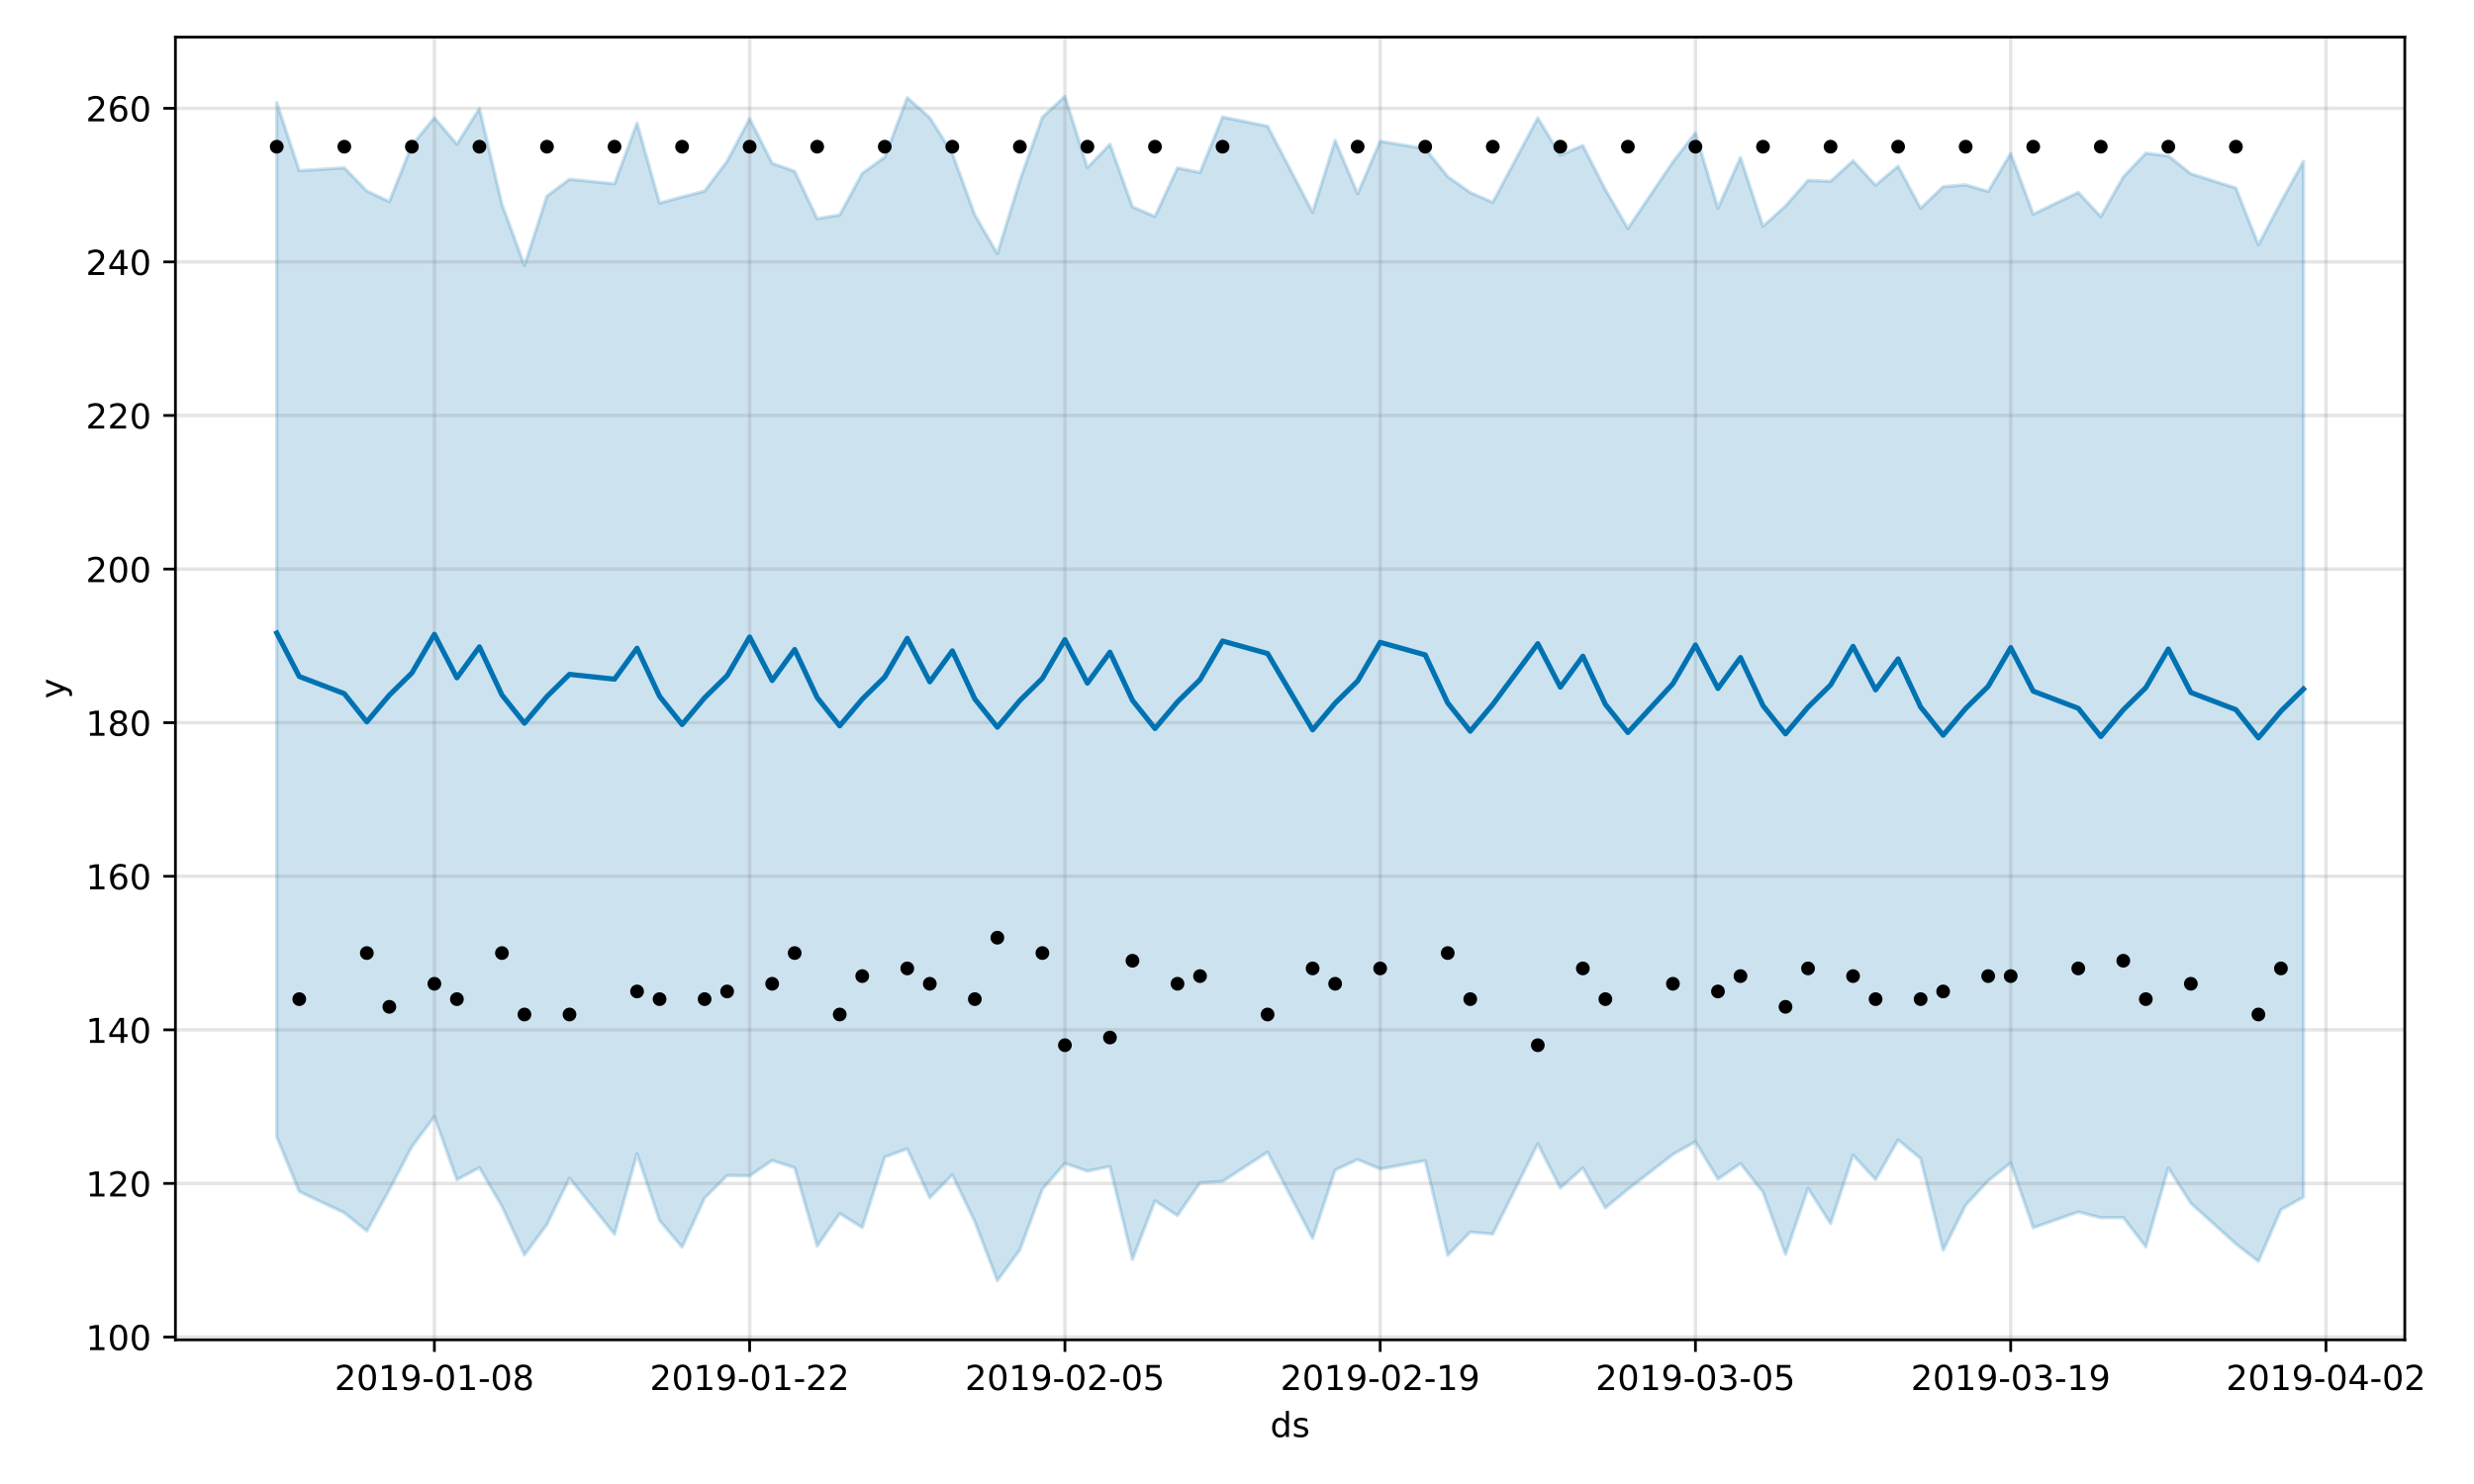 <?xml version="1.0" encoding="utf-8" standalone="no"?>
<!DOCTYPE svg PUBLIC "-//W3C//DTD SVG 1.1//EN"
  "http://www.w3.org/Graphics/SVG/1.1/DTD/svg11.dtd">
<!-- Created with matplotlib (https://matplotlib.org/) -->
<svg height="432pt" version="1.1" viewBox="0 0 720 432" width="720pt" xmlns="http://www.w3.org/2000/svg" xmlns:xlink="http://www.w3.org/1999/xlink">
 <defs>
  <style type="text/css">
*{stroke-linecap:butt;stroke-linejoin:round;}
  </style>
 </defs>
 <g id="figure_1">
  <g id="patch_1">
   <path d="M 0 432 
L 720 432 
L 720 0 
L 0 0 
z
" style="fill:#ffffff;"/>
  </g>
  <g id="axes_1">
   <g id="patch_2">
    <path d="M 51.05 390.04 
L 699.857 390.04 
L 699.857 10.8 
L 51.05 10.8 
z
" style="fill:#ffffff;"/>
   </g>
   <g id="PolyCollection_1">
    <defs>
     <path d="M 80.541 -402.113 
L 80.541 -101.044 
L 87.095 -85.129 
L 100.202 -78.94 
L 106.756 -73.654 
L 113.309 -85.652 
L 119.863 -98.205 
L 126.417 -106.951 
L 132.97 -88.565 
L 139.524 -92.084 
L 146.077 -80.844 
L 152.631 -66.677 
L 159.185 -75.56 
L 165.738 -89.028 
L 178.845 -72.724 
L 185.399 -96.105 
L 191.953 -76.716 
L 198.506 -68.939 
L 205.06 -83.235 
L 211.613 -89.792 
L 218.167 -89.711 
L 224.721 -94.179 
L 231.274 -92.051 
L 237.828 -69.277 
L 244.381 -78.725 
L 250.935 -74.681 
L 257.489 -95.177 
L 264.042 -97.566 
L 270.596 -83.308 
L 277.15 -90.002 
L 283.703 -76.377 
L 290.257 -59.198 
L 296.81 -68.148 
L 303.364 -85.823 
L 309.918 -93.343 
L 316.471 -91.079 
L 323.025 -92.433 
L 329.578 -65.413 
L 336.132 -82.422 
L 342.686 -78.151 
L 349.239 -87.663 
L 355.793 -88.078 
L 368.9 -96.607 
L 382.007 -71.498 
L 388.561 -91.395 
L 395.114 -94.45 
L 401.668 -91.712 
L 414.775 -94.138 
L 421.329 -66.602 
L 427.883 -73.33 
L 434.436 -72.769 
L 447.543 -99.026 
L 454.097 -86.167 
L 460.651 -91.988 
L 467.204 -80.371 
L 473.758 -85.789 
L 486.865 -95.948 
L 493.419 -99.644 
L 499.972 -88.744 
L 506.526 -93.278 
L 513.079 -84.969 
L 519.633 -66.851 
L 526.187 -86.062 
L 532.74 -75.829 
L 539.294 -95.73 
L 545.847 -88.65 
L 552.401 -100.16 
L 558.955 -94.75 
L 565.508 -68.052 
L 572.062 -81.184 
L 578.616 -88.27 
L 585.169 -93.438 
L 591.723 -74.584 
L 604.83 -79.198 
L 611.384 -77.498 
L 617.937 -77.573 
L 624.491 -69.049 
L 631.044 -92.009 
L 637.598 -81.724 
L 650.705 -69.885 
L 657.259 -64.811 
L 663.812 -79.848 
L 670.366 -83.489 
L 670.366 -385.021 
L 670.366 -385.021 
L 663.812 -373.171 
L 657.259 -360.744 
L 650.705 -377.257 
L 637.598 -381.406 
L 631.044 -386.612 
L 624.491 -387.399 
L 617.937 -380.493 
L 611.384 -368.944 
L 604.83 -375.975 
L 591.723 -369.662 
L 585.169 -387.34 
L 578.616 -376.265 
L 572.062 -378.198 
L 565.508 -377.653 
L 558.955 -371.364 
L 552.401 -383.614 
L 545.847 -378.083 
L 539.294 -385.203 
L 532.74 -379.214 
L 526.187 -379.491 
L 519.633 -372.041 
L 513.079 -366.136 
L 506.526 -386.126 
L 499.972 -371.428 
L 493.419 -393.337 
L 486.865 -384.881 
L 473.758 -365.483 
L 467.204 -376.807 
L 460.651 -389.647 
L 454.097 -386.841 
L 447.543 -397.67 
L 434.436 -373.086 
L 427.883 -375.955 
L 421.329 -380.598 
L 414.775 -388.709 
L 401.668 -390.884 
L 395.114 -375.61 
L 388.561 -391.107 
L 382.007 -370.206 
L 368.9 -395.268 
L 355.793 -397.927 
L 349.239 -381.785 
L 342.686 -383.123 
L 336.132 -368.977 
L 329.578 -371.775 
L 323.025 -390.012 
L 316.471 -383.211 
L 309.918 -403.962 
L 303.364 -397.887 
L 296.81 -379.487 
L 290.257 -358.154 
L 283.703 -369.423 
L 277.15 -387.325 
L 270.596 -397.731 
L 264.042 -403.575 
L 257.489 -386.25 
L 250.935 -381.534 
L 244.381 -369.431 
L 237.828 -368.341 
L 231.274 -382.122 
L 224.721 -384.47 
L 218.167 -397.452 
L 211.613 -385.072 
L 205.06 -376.369 
L 198.506 -374.664 
L 191.953 -372.887 
L 185.399 -396.172 
L 178.845 -378.493 
L 165.738 -379.82 
L 159.185 -374.919 
L 152.631 -354.723 
L 146.077 -372.546 
L 139.524 -400.438 
L 132.97 -390.004 
L 126.417 -397.724 
L 119.863 -389.745 
L 113.309 -373.312 
L 106.756 -376.413 
L 100.202 -383.151 
L 87.095 -382.325 
L 80.541 -402.113 
z
" id="me58a5d11f9" style="stroke:#0072b2;stroke-opacity:0.2;"/>
    </defs>
    <g clip-path="url(#p7459c95331)">
     <use style="fill:#0072b2;fill-opacity:0.2;stroke:#0072b2;stroke-opacity:0.2;" x="0" xlink:href="#me58a5d11f9" y="432"/>
    </g>
   </g>
   <g id="matplotlib.axis_1">
    <g id="xtick_1">
     <g id="line2d_1">
      <path clip-path="url(#p7459c95331)" d="M 126.417 390.04 
L 126.417 10.8 
" style="fill:none;stroke:#808080;stroke-linecap:square;stroke-opacity:0.2;"/>
     </g>
     <g id="line2d_2">
      <defs>
       <path d="M 0 0 
L 0 3.5 
" id="m151777e118" style="stroke:#000000;stroke-width:0.8;"/>
      </defs>
      <g>
       <use style="stroke:#000000;stroke-width:0.8;" x="126.417" xlink:href="#m151777e118" y="390.04"/>
      </g>
     </g>
     <g id="text_1">
      <!-- 2019-01-08 -->
      <defs>
       <path d="M 19.188 8.297 
L 53.609 8.297 
L 53.609 0 
L 7.328 0 
L 7.328 8.297 
Q 12.938 14.109 22.625 23.891 
Q 32.328 33.688 34.812 36.531 
Q 39.547 41.844 41.422 45.531 
Q 43.312 49.219 43.312 52.781 
Q 43.312 58.594 39.234 62.25 
Q 35.156 65.922 28.609 65.922 
Q 23.969 65.922 18.812 64.312 
Q 13.672 62.703 7.812 59.422 
L 7.812 69.391 
Q 13.766 71.781 18.938 73 
Q 24.125 74.219 28.422 74.219 
Q 39.75 74.219 46.484 68.547 
Q 53.219 62.891 53.219 53.422 
Q 53.219 48.922 51.531 44.891 
Q 49.859 40.875 45.406 35.406 
Q 44.188 33.984 37.641 27.219 
Q 31.109 20.453 19.188 8.297 
z
" id="DejaVuSans-50"/>
       <path d="M 31.781 66.406 
Q 24.172 66.406 20.328 58.906 
Q 16.5 51.422 16.5 36.375 
Q 16.5 21.391 20.328 13.891 
Q 24.172 6.391 31.781 6.391 
Q 39.453 6.391 43.281 13.891 
Q 47.125 21.391 47.125 36.375 
Q 47.125 51.422 43.281 58.906 
Q 39.453 66.406 31.781 66.406 
z
M 31.781 74.219 
Q 44.047 74.219 50.516 64.516 
Q 56.984 54.828 56.984 36.375 
Q 56.984 17.969 50.516 8.266 
Q 44.047 -1.422 31.781 -1.422 
Q 19.531 -1.422 13.062 8.266 
Q 6.594 17.969 6.594 36.375 
Q 6.594 54.828 13.062 64.516 
Q 19.531 74.219 31.781 74.219 
z
" id="DejaVuSans-48"/>
       <path d="M 12.406 8.297 
L 28.516 8.297 
L 28.516 63.922 
L 10.984 60.406 
L 10.984 69.391 
L 28.422 72.906 
L 38.281 72.906 
L 38.281 8.297 
L 54.391 8.297 
L 54.391 0 
L 12.406 0 
z
" id="DejaVuSans-49"/>
       <path d="M 10.984 1.516 
L 10.984 10.5 
Q 14.703 8.734 18.5 7.812 
Q 22.312 6.891 25.984 6.891 
Q 35.75 6.891 40.891 13.453 
Q 46.047 20.016 46.781 33.406 
Q 43.953 29.203 39.594 26.953 
Q 35.25 24.703 29.984 24.703 
Q 19.047 24.703 12.672 31.312 
Q 6.297 37.938 6.297 49.422 
Q 6.297 60.641 12.938 67.422 
Q 19.578 74.219 30.609 74.219 
Q 43.266 74.219 49.922 64.516 
Q 56.594 54.828 56.594 36.375 
Q 56.594 19.141 48.406 8.859 
Q 40.234 -1.422 26.422 -1.422 
Q 22.703 -1.422 18.891 -0.688 
Q 15.094 0.047 10.984 1.516 
z
M 30.609 32.422 
Q 37.25 32.422 41.125 36.953 
Q 45.016 41.5 45.016 49.422 
Q 45.016 57.281 41.125 61.844 
Q 37.25 66.406 30.609 66.406 
Q 23.969 66.406 20.094 61.844 
Q 16.219 57.281 16.219 49.422 
Q 16.219 41.5 20.094 36.953 
Q 23.969 32.422 30.609 32.422 
z
" id="DejaVuSans-57"/>
       <path d="M 4.891 31.391 
L 31.203 31.391 
L 31.203 23.391 
L 4.891 23.391 
z
" id="DejaVuSans-45"/>
       <path d="M 31.781 34.625 
Q 24.75 34.625 20.719 30.859 
Q 16.703 27.094 16.703 20.516 
Q 16.703 13.922 20.719 10.156 
Q 24.75 6.391 31.781 6.391 
Q 38.812 6.391 42.859 10.172 
Q 46.922 13.969 46.922 20.516 
Q 46.922 27.094 42.891 30.859 
Q 38.875 34.625 31.781 34.625 
z
M 21.922 38.812 
Q 15.578 40.375 12.031 44.719 
Q 8.5 49.078 8.5 55.328 
Q 8.5 64.062 14.719 69.141 
Q 20.953 74.219 31.781 74.219 
Q 42.672 74.219 48.875 69.141 
Q 55.078 64.062 55.078 55.328 
Q 55.078 49.078 51.531 44.719 
Q 48 40.375 41.703 38.812 
Q 48.828 37.156 52.797 32.312 
Q 56.781 27.484 56.781 20.516 
Q 56.781 9.906 50.312 4.234 
Q 43.844 -1.422 31.781 -1.422 
Q 19.734 -1.422 13.25 4.234 
Q 6.781 9.906 6.781 20.516 
Q 6.781 27.484 10.781 32.312 
Q 14.797 37.156 21.922 38.812 
z
M 18.312 54.391 
Q 18.312 48.734 21.844 45.562 
Q 25.391 42.391 31.781 42.391 
Q 38.141 42.391 41.719 45.562 
Q 45.312 48.734 45.312 54.391 
Q 45.312 60.062 41.719 63.234 
Q 38.141 66.406 31.781 66.406 
Q 25.391 66.406 21.844 63.234 
Q 18.312 60.062 18.312 54.391 
z
" id="DejaVuSans-56"/>
      </defs>
      <g transform="translate(97.359 404.638)scale(0.1 -0.1)">
       <use xlink:href="#DejaVuSans-50"/>
       <use x="63.623" xlink:href="#DejaVuSans-48"/>
       <use x="127.246" xlink:href="#DejaVuSans-49"/>
       <use x="190.869" xlink:href="#DejaVuSans-57"/>
       <use x="254.492" xlink:href="#DejaVuSans-45"/>
       <use x="290.576" xlink:href="#DejaVuSans-48"/>
       <use x="354.199" xlink:href="#DejaVuSans-49"/>
       <use x="417.822" xlink:href="#DejaVuSans-45"/>
       <use x="453.906" xlink:href="#DejaVuSans-48"/>
       <use x="517.529" xlink:href="#DejaVuSans-56"/>
      </g>
     </g>
    </g>
    <g id="xtick_2">
     <g id="line2d_3">
      <path clip-path="url(#p7459c95331)" d="M 218.167 390.04 
L 218.167 10.8 
" style="fill:none;stroke:#808080;stroke-linecap:square;stroke-opacity:0.2;"/>
     </g>
     <g id="line2d_4">
      <g>
       <use style="stroke:#000000;stroke-width:0.8;" x="218.167" xlink:href="#m151777e118" y="390.04"/>
      </g>
     </g>
     <g id="text_2">
      <!-- 2019-01-22 -->
      <g transform="translate(189.109 404.638)scale(0.1 -0.1)">
       <use xlink:href="#DejaVuSans-50"/>
       <use x="63.623" xlink:href="#DejaVuSans-48"/>
       <use x="127.246" xlink:href="#DejaVuSans-49"/>
       <use x="190.869" xlink:href="#DejaVuSans-57"/>
       <use x="254.492" xlink:href="#DejaVuSans-45"/>
       <use x="290.576" xlink:href="#DejaVuSans-48"/>
       <use x="354.199" xlink:href="#DejaVuSans-49"/>
       <use x="417.822" xlink:href="#DejaVuSans-45"/>
       <use x="453.906" xlink:href="#DejaVuSans-50"/>
       <use x="517.529" xlink:href="#DejaVuSans-50"/>
      </g>
     </g>
    </g>
    <g id="xtick_3">
     <g id="line2d_5">
      <path clip-path="url(#p7459c95331)" d="M 309.918 390.04 
L 309.918 10.8 
" style="fill:none;stroke:#808080;stroke-linecap:square;stroke-opacity:0.2;"/>
     </g>
     <g id="line2d_6">
      <g>
       <use style="stroke:#000000;stroke-width:0.8;" x="309.918" xlink:href="#m151777e118" y="390.04"/>
      </g>
     </g>
     <g id="text_3">
      <!-- 2019-02-05 -->
      <defs>
       <path d="M 10.797 72.906 
L 49.516 72.906 
L 49.516 64.594 
L 19.828 64.594 
L 19.828 46.734 
Q 21.969 47.469 24.109 47.828 
Q 26.266 48.188 28.422 48.188 
Q 40.625 48.188 47.75 41.5 
Q 54.891 34.812 54.891 23.391 
Q 54.891 11.625 47.562 5.094 
Q 40.234 -1.422 26.906 -1.422 
Q 22.312 -1.422 17.547 -0.641 
Q 12.797 0.141 7.719 1.703 
L 7.719 11.625 
Q 12.109 9.234 16.797 8.062 
Q 21.484 6.891 26.703 6.891 
Q 35.156 6.891 40.078 11.328 
Q 45.016 15.766 45.016 23.391 
Q 45.016 31 40.078 35.438 
Q 35.156 39.891 26.703 39.891 
Q 22.75 39.891 18.812 39.016 
Q 14.891 38.141 10.797 36.281 
z
" id="DejaVuSans-53"/>
      </defs>
      <g transform="translate(280.86 404.638)scale(0.1 -0.1)">
       <use xlink:href="#DejaVuSans-50"/>
       <use x="63.623" xlink:href="#DejaVuSans-48"/>
       <use x="127.246" xlink:href="#DejaVuSans-49"/>
       <use x="190.869" xlink:href="#DejaVuSans-57"/>
       <use x="254.492" xlink:href="#DejaVuSans-45"/>
       <use x="290.576" xlink:href="#DejaVuSans-48"/>
       <use x="354.199" xlink:href="#DejaVuSans-50"/>
       <use x="417.822" xlink:href="#DejaVuSans-45"/>
       <use x="453.906" xlink:href="#DejaVuSans-48"/>
       <use x="517.529" xlink:href="#DejaVuSans-53"/>
      </g>
     </g>
    </g>
    <g id="xtick_4">
     <g id="line2d_7">
      <path clip-path="url(#p7459c95331)" d="M 401.668 390.04 
L 401.668 10.8 
" style="fill:none;stroke:#808080;stroke-linecap:square;stroke-opacity:0.2;"/>
     </g>
     <g id="line2d_8">
      <g>
       <use style="stroke:#000000;stroke-width:0.8;" x="401.668" xlink:href="#m151777e118" y="390.04"/>
      </g>
     </g>
     <g id="text_4">
      <!-- 2019-02-19 -->
      <g transform="translate(372.61 404.638)scale(0.1 -0.1)">
       <use xlink:href="#DejaVuSans-50"/>
       <use x="63.623" xlink:href="#DejaVuSans-48"/>
       <use x="127.246" xlink:href="#DejaVuSans-49"/>
       <use x="190.869" xlink:href="#DejaVuSans-57"/>
       <use x="254.492" xlink:href="#DejaVuSans-45"/>
       <use x="290.576" xlink:href="#DejaVuSans-48"/>
       <use x="354.199" xlink:href="#DejaVuSans-50"/>
       <use x="417.822" xlink:href="#DejaVuSans-45"/>
       <use x="453.906" xlink:href="#DejaVuSans-49"/>
       <use x="517.529" xlink:href="#DejaVuSans-57"/>
      </g>
     </g>
    </g>
    <g id="xtick_5">
     <g id="line2d_9">
      <path clip-path="url(#p7459c95331)" d="M 493.419 390.04 
L 493.419 10.8 
" style="fill:none;stroke:#808080;stroke-linecap:square;stroke-opacity:0.2;"/>
     </g>
     <g id="line2d_10">
      <g>
       <use style="stroke:#000000;stroke-width:0.8;" x="493.419" xlink:href="#m151777e118" y="390.04"/>
      </g>
     </g>
     <g id="text_5">
      <!-- 2019-03-05 -->
      <defs>
       <path d="M 40.578 39.312 
Q 47.656 37.797 51.625 33 
Q 55.609 28.219 55.609 21.188 
Q 55.609 10.406 48.188 4.484 
Q 40.766 -1.422 27.094 -1.422 
Q 22.516 -1.422 17.656 -0.516 
Q 12.797 0.391 7.625 2.203 
L 7.625 11.719 
Q 11.719 9.328 16.594 8.109 
Q 21.484 6.891 26.812 6.891 
Q 36.078 6.891 40.938 10.547 
Q 45.797 14.203 45.797 21.188 
Q 45.797 27.641 41.281 31.266 
Q 36.766 34.906 28.719 34.906 
L 20.219 34.906 
L 20.219 43.016 
L 29.109 43.016 
Q 36.375 43.016 40.234 45.922 
Q 44.094 48.828 44.094 54.297 
Q 44.094 59.906 40.109 62.906 
Q 36.141 65.922 28.719 65.922 
Q 24.656 65.922 20.016 65.031 
Q 15.375 64.156 9.812 62.312 
L 9.812 71.094 
Q 15.438 72.656 20.344 73.438 
Q 25.25 74.219 29.594 74.219 
Q 40.828 74.219 47.359 69.109 
Q 53.906 64.016 53.906 55.328 
Q 53.906 49.266 50.438 45.094 
Q 46.969 40.922 40.578 39.312 
z
" id="DejaVuSans-51"/>
      </defs>
      <g transform="translate(464.361 404.638)scale(0.1 -0.1)">
       <use xlink:href="#DejaVuSans-50"/>
       <use x="63.623" xlink:href="#DejaVuSans-48"/>
       <use x="127.246" xlink:href="#DejaVuSans-49"/>
       <use x="190.869" xlink:href="#DejaVuSans-57"/>
       <use x="254.492" xlink:href="#DejaVuSans-45"/>
       <use x="290.576" xlink:href="#DejaVuSans-48"/>
       <use x="354.199" xlink:href="#DejaVuSans-51"/>
       <use x="417.822" xlink:href="#DejaVuSans-45"/>
       <use x="453.906" xlink:href="#DejaVuSans-48"/>
       <use x="517.529" xlink:href="#DejaVuSans-53"/>
      </g>
     </g>
    </g>
    <g id="xtick_6">
     <g id="line2d_11">
      <path clip-path="url(#p7459c95331)" d="M 585.169 390.04 
L 585.169 10.8 
" style="fill:none;stroke:#808080;stroke-linecap:square;stroke-opacity:0.2;"/>
     </g>
     <g id="line2d_12">
      <g>
       <use style="stroke:#000000;stroke-width:0.8;" x="585.169" xlink:href="#m151777e118" y="390.04"/>
      </g>
     </g>
     <g id="text_6">
      <!-- 2019-03-19 -->
      <g transform="translate(556.111 404.638)scale(0.1 -0.1)">
       <use xlink:href="#DejaVuSans-50"/>
       <use x="63.623" xlink:href="#DejaVuSans-48"/>
       <use x="127.246" xlink:href="#DejaVuSans-49"/>
       <use x="190.869" xlink:href="#DejaVuSans-57"/>
       <use x="254.492" xlink:href="#DejaVuSans-45"/>
       <use x="290.576" xlink:href="#DejaVuSans-48"/>
       <use x="354.199" xlink:href="#DejaVuSans-51"/>
       <use x="417.822" xlink:href="#DejaVuSans-45"/>
       <use x="453.906" xlink:href="#DejaVuSans-49"/>
       <use x="517.529" xlink:href="#DejaVuSans-57"/>
      </g>
     </g>
    </g>
    <g id="xtick_7">
     <g id="line2d_13">
      <path clip-path="url(#p7459c95331)" d="M 676.92 390.04 
L 676.92 10.8 
" style="fill:none;stroke:#808080;stroke-linecap:square;stroke-opacity:0.2;"/>
     </g>
     <g id="line2d_14">
      <g>
       <use style="stroke:#000000;stroke-width:0.8;" x="676.92" xlink:href="#m151777e118" y="390.04"/>
      </g>
     </g>
     <g id="text_7">
      <!-- 2019-04-02 -->
      <defs>
       <path d="M 37.797 64.312 
L 12.891 25.391 
L 37.797 25.391 
z
M 35.203 72.906 
L 47.609 72.906 
L 47.609 25.391 
L 58.016 25.391 
L 58.016 17.188 
L 47.609 17.188 
L 47.609 0 
L 37.797 0 
L 37.797 17.188 
L 4.891 17.188 
L 4.891 26.703 
z
" id="DejaVuSans-52"/>
      </defs>
      <g transform="translate(647.862 404.638)scale(0.1 -0.1)">
       <use xlink:href="#DejaVuSans-50"/>
       <use x="63.623" xlink:href="#DejaVuSans-48"/>
       <use x="127.246" xlink:href="#DejaVuSans-49"/>
       <use x="190.869" xlink:href="#DejaVuSans-57"/>
       <use x="254.492" xlink:href="#DejaVuSans-45"/>
       <use x="290.576" xlink:href="#DejaVuSans-48"/>
       <use x="354.199" xlink:href="#DejaVuSans-52"/>
       <use x="417.822" xlink:href="#DejaVuSans-45"/>
       <use x="453.906" xlink:href="#DejaVuSans-48"/>
       <use x="517.529" xlink:href="#DejaVuSans-50"/>
      </g>
     </g>
    </g>
    <g id="text_8">
     <!-- ds -->
     <defs>
      <path d="M 45.406 46.391 
L 45.406 75.984 
L 54.391 75.984 
L 54.391 0 
L 45.406 0 
L 45.406 8.203 
Q 42.578 3.328 38.25 0.953 
Q 33.938 -1.422 27.875 -1.422 
Q 17.969 -1.422 11.734 6.484 
Q 5.516 14.406 5.516 27.297 
Q 5.516 40.188 11.734 48.094 
Q 17.969 56 27.875 56 
Q 33.938 56 38.25 53.625 
Q 42.578 51.266 45.406 46.391 
z
M 14.797 27.297 
Q 14.797 17.391 18.875 11.75 
Q 22.953 6.109 30.078 6.109 
Q 37.203 6.109 41.297 11.75 
Q 45.406 17.391 45.406 27.297 
Q 45.406 37.203 41.297 42.844 
Q 37.203 48.484 30.078 48.484 
Q 22.953 48.484 18.875 42.844 
Q 14.797 37.203 14.797 27.297 
z
" id="DejaVuSans-100"/>
      <path d="M 44.281 53.078 
L 44.281 44.578 
Q 40.484 46.531 36.375 47.5 
Q 32.281 48.484 27.875 48.484 
Q 21.188 48.484 17.844 46.438 
Q 14.5 44.391 14.5 40.281 
Q 14.5 37.156 16.891 35.375 
Q 19.281 33.594 26.516 31.984 
L 29.594 31.297 
Q 39.156 29.25 43.188 25.516 
Q 47.219 21.781 47.219 15.094 
Q 47.219 7.469 41.188 3.016 
Q 35.156 -1.422 24.609 -1.422 
Q 20.219 -1.422 15.453 -0.562 
Q 10.688 0.297 5.422 2 
L 5.422 11.281 
Q 10.406 8.688 15.234 7.391 
Q 20.062 6.109 24.812 6.109 
Q 31.156 6.109 34.562 8.281 
Q 37.984 10.453 37.984 14.406 
Q 37.984 18.062 35.516 20.016 
Q 33.062 21.969 24.703 23.781 
L 21.578 24.516 
Q 13.234 26.266 9.516 29.906 
Q 5.812 33.547 5.812 39.891 
Q 5.812 47.609 11.281 51.797 
Q 16.75 56 26.812 56 
Q 31.781 56 36.172 55.266 
Q 40.578 54.547 44.281 53.078 
z
" id="DejaVuSans-115"/>
     </defs>
     <g transform="translate(369.675 418.317)scale(0.1 -0.1)">
      <use xlink:href="#DejaVuSans-100"/>
      <use x="63.477" xlink:href="#DejaVuSans-115"/>
     </g>
    </g>
   </g>
   <g id="matplotlib.axis_2">
    <g id="ytick_1">
     <g id="line2d_15">
      <path clip-path="url(#p7459c95331)" d="M 51.05 389.219 
L 699.857 389.219 
" style="fill:none;stroke:#808080;stroke-linecap:square;stroke-opacity:0.2;"/>
     </g>
     <g id="line2d_16">
      <defs>
       <path d="M 0 0 
L -3.5 0 
" id="m915b7af039" style="stroke:#000000;stroke-width:0.8;"/>
      </defs>
      <g>
       <use style="stroke:#000000;stroke-width:0.8;" x="51.05" xlink:href="#m915b7af039" y="389.219"/>
      </g>
     </g>
     <g id="text_9">
      <!-- 100 -->
      <g transform="translate(24.962 393.018)scale(0.1 -0.1)">
       <use xlink:href="#DejaVuSans-49"/>
       <use x="63.623" xlink:href="#DejaVuSans-48"/>
       <use x="127.246" xlink:href="#DejaVuSans-48"/>
      </g>
     </g>
    </g>
    <g id="ytick_2">
     <g id="line2d_17">
      <path clip-path="url(#p7459c95331)" d="M 51.05 344.507 
L 699.857 344.507 
" style="fill:none;stroke:#808080;stroke-linecap:square;stroke-opacity:0.2;"/>
     </g>
     <g id="line2d_18">
      <g>
       <use style="stroke:#000000;stroke-width:0.8;" x="51.05" xlink:href="#m915b7af039" y="344.507"/>
      </g>
     </g>
     <g id="text_10">
      <!-- 120 -->
      <g transform="translate(24.962 348.307)scale(0.1 -0.1)">
       <use xlink:href="#DejaVuSans-49"/>
       <use x="63.623" xlink:href="#DejaVuSans-50"/>
       <use x="127.246" xlink:href="#DejaVuSans-48"/>
      </g>
     </g>
    </g>
    <g id="ytick_3">
     <g id="line2d_19">
      <path clip-path="url(#p7459c95331)" d="M 51.05 299.796 
L 699.857 299.796 
" style="fill:none;stroke:#808080;stroke-linecap:square;stroke-opacity:0.2;"/>
     </g>
     <g id="line2d_20">
      <g>
       <use style="stroke:#000000;stroke-width:0.8;" x="51.05" xlink:href="#m915b7af039" y="299.796"/>
      </g>
     </g>
     <g id="text_11">
      <!-- 140 -->
      <g transform="translate(24.962 303.595)scale(0.1 -0.1)">
       <use xlink:href="#DejaVuSans-49"/>
       <use x="63.623" xlink:href="#DejaVuSans-52"/>
       <use x="127.246" xlink:href="#DejaVuSans-48"/>
      </g>
     </g>
    </g>
    <g id="ytick_4">
     <g id="line2d_21">
      <path clip-path="url(#p7459c95331)" d="M 51.05 255.084 
L 699.857 255.084 
" style="fill:none;stroke:#808080;stroke-linecap:square;stroke-opacity:0.2;"/>
     </g>
     <g id="line2d_22">
      <g>
       <use style="stroke:#000000;stroke-width:0.8;" x="51.05" xlink:href="#m915b7af039" y="255.084"/>
      </g>
     </g>
     <g id="text_12">
      <!-- 160 -->
      <defs>
       <path d="M 33.016 40.375 
Q 26.375 40.375 22.484 35.828 
Q 18.609 31.297 18.609 23.391 
Q 18.609 15.531 22.484 10.953 
Q 26.375 6.391 33.016 6.391 
Q 39.656 6.391 43.531 10.953 
Q 47.406 15.531 47.406 23.391 
Q 47.406 31.297 43.531 35.828 
Q 39.656 40.375 33.016 40.375 
z
M 52.594 71.297 
L 52.594 62.312 
Q 48.875 64.062 45.094 64.984 
Q 41.312 65.922 37.594 65.922 
Q 27.828 65.922 22.672 59.328 
Q 17.531 52.734 16.797 39.406 
Q 19.672 43.656 24.016 45.922 
Q 28.375 48.188 33.594 48.188 
Q 44.578 48.188 50.953 41.516 
Q 57.328 34.859 57.328 23.391 
Q 57.328 12.156 50.688 5.359 
Q 44.047 -1.422 33.016 -1.422 
Q 20.359 -1.422 13.672 8.266 
Q 6.984 17.969 6.984 36.375 
Q 6.984 53.656 15.188 63.938 
Q 23.391 74.219 37.203 74.219 
Q 40.922 74.219 44.703 73.484 
Q 48.484 72.75 52.594 71.297 
z
" id="DejaVuSans-54"/>
      </defs>
      <g transform="translate(24.962 258.883)scale(0.1 -0.1)">
       <use xlink:href="#DejaVuSans-49"/>
       <use x="63.623" xlink:href="#DejaVuSans-54"/>
       <use x="127.246" xlink:href="#DejaVuSans-48"/>
      </g>
     </g>
    </g>
    <g id="ytick_5">
     <g id="line2d_23">
      <path clip-path="url(#p7459c95331)" d="M 51.05 210.372 
L 699.857 210.372 
" style="fill:none;stroke:#808080;stroke-linecap:square;stroke-opacity:0.2;"/>
     </g>
     <g id="line2d_24">
      <g>
       <use style="stroke:#000000;stroke-width:0.8;" x="51.05" xlink:href="#m915b7af039" y="210.372"/>
      </g>
     </g>
     <g id="text_13">
      <!-- 180 -->
      <g transform="translate(24.962 214.171)scale(0.1 -0.1)">
       <use xlink:href="#DejaVuSans-49"/>
       <use x="63.623" xlink:href="#DejaVuSans-56"/>
       <use x="127.246" xlink:href="#DejaVuSans-48"/>
      </g>
     </g>
    </g>
    <g id="ytick_6">
     <g id="line2d_25">
      <path clip-path="url(#p7459c95331)" d="M 51.05 165.66 
L 699.857 165.66 
" style="fill:none;stroke:#808080;stroke-linecap:square;stroke-opacity:0.2;"/>
     </g>
     <g id="line2d_26">
      <g>
       <use style="stroke:#000000;stroke-width:0.8;" x="51.05" xlink:href="#m915b7af039" y="165.66"/>
      </g>
     </g>
     <g id="text_14">
      <!-- 200 -->
      <g transform="translate(24.962 169.459)scale(0.1 -0.1)">
       <use xlink:href="#DejaVuSans-50"/>
       <use x="63.623" xlink:href="#DejaVuSans-48"/>
       <use x="127.246" xlink:href="#DejaVuSans-48"/>
      </g>
     </g>
    </g>
    <g id="ytick_7">
     <g id="line2d_27">
      <path clip-path="url(#p7459c95331)" d="M 51.05 120.948 
L 699.857 120.948 
" style="fill:none;stroke:#808080;stroke-linecap:square;stroke-opacity:0.2;"/>
     </g>
     <g id="line2d_28">
      <g>
       <use style="stroke:#000000;stroke-width:0.8;" x="51.05" xlink:href="#m915b7af039" y="120.948"/>
      </g>
     </g>
     <g id="text_15">
      <!-- 220 -->
      <g transform="translate(24.962 124.748)scale(0.1 -0.1)">
       <use xlink:href="#DejaVuSans-50"/>
       <use x="63.623" xlink:href="#DejaVuSans-50"/>
       <use x="127.246" xlink:href="#DejaVuSans-48"/>
      </g>
     </g>
    </g>
    <g id="ytick_8">
     <g id="line2d_29">
      <path clip-path="url(#p7459c95331)" d="M 51.05 76.237 
L 699.857 76.237 
" style="fill:none;stroke:#808080;stroke-linecap:square;stroke-opacity:0.2;"/>
     </g>
     <g id="line2d_30">
      <g>
       <use style="stroke:#000000;stroke-width:0.8;" x="51.05" xlink:href="#m915b7af039" y="76.237"/>
      </g>
     </g>
     <g id="text_16">
      <!-- 240 -->
      <g transform="translate(24.962 80.036)scale(0.1 -0.1)">
       <use xlink:href="#DejaVuSans-50"/>
       <use x="63.623" xlink:href="#DejaVuSans-52"/>
       <use x="127.246" xlink:href="#DejaVuSans-48"/>
      </g>
     </g>
    </g>
    <g id="ytick_9">
     <g id="line2d_31">
      <path clip-path="url(#p7459c95331)" d="M 51.05 31.525 
L 699.857 31.525 
" style="fill:none;stroke:#808080;stroke-linecap:square;stroke-opacity:0.2;"/>
     </g>
     <g id="line2d_32">
      <g>
       <use style="stroke:#000000;stroke-width:0.8;" x="51.05" xlink:href="#m915b7af039" y="31.525"/>
      </g>
     </g>
     <g id="text_17">
      <!-- 260 -->
      <g transform="translate(24.962 35.324)scale(0.1 -0.1)">
       <use xlink:href="#DejaVuSans-50"/>
       <use x="63.623" xlink:href="#DejaVuSans-54"/>
       <use x="127.246" xlink:href="#DejaVuSans-48"/>
      </g>
     </g>
    </g>
    <g id="text_18">
     <!-- y -->
     <defs>
      <path d="M 32.172 -5.078 
Q 28.375 -14.844 24.75 -17.812 
Q 21.141 -20.797 15.094 -20.797 
L 7.906 -20.797 
L 7.906 -13.281 
L 13.188 -13.281 
Q 16.891 -13.281 18.938 -11.516 
Q 21 -9.766 23.484 -3.219 
L 25.094 0.875 
L 2.984 54.688 
L 12.5 54.688 
L 29.594 11.922 
L 46.688 54.688 
L 56.203 54.688 
z
" id="DejaVuSans-121"/>
     </defs>
     <g transform="translate(18.883 203.379)rotate(-90)scale(0.1 -0.1)">
      <use xlink:href="#DejaVuSans-121"/>
     </g>
    </g>
   </g>
   <g id="line2d_33">
    <defs>
     <path d="M 0 1.5 
C 0.398 1.5 0.779 1.342 1.061 1.061 
C 1.342 0.779 1.5 0.398 1.5 0 
C 1.5 -0.398 1.342 -0.779 1.061 -1.061 
C 0.779 -1.342 0.398 -1.5 0 -1.5 
C -0.398 -1.5 -0.779 -1.342 -1.061 -1.061 
C -1.342 -0.779 -1.5 -0.398 -1.5 0 
C -1.5 0.398 -1.342 0.779 -1.061 1.061 
C -0.779 1.342 -0.398 1.5 0 1.5 
z
" id="me78be29343" style="stroke:#000000;"/>
    </defs>
    <g clip-path="url(#p7459c95331)">
     <use style="stroke:#000000;" x="80.541" xlink:href="#me78be29343" y="42.703"/>
     <use style="stroke:#000000;" x="87.095" xlink:href="#me78be29343" y="290.853"/>
     <use style="stroke:#000000;" x="100.202" xlink:href="#me78be29343" y="42.703"/>
     <use style="stroke:#000000;" x="106.756" xlink:href="#me78be29343" y="277.44"/>
     <use style="stroke:#000000;" x="113.309" xlink:href="#me78be29343" y="293.089"/>
     <use style="stroke:#000000;" x="119.863" xlink:href="#me78be29343" y="42.703"/>
     <use style="stroke:#000000;" x="126.417" xlink:href="#me78be29343" y="286.382"/>
     <use style="stroke:#000000;" x="132.97" xlink:href="#me78be29343" y="290.853"/>
     <use style="stroke:#000000;" x="139.524" xlink:href="#me78be29343" y="42.703"/>
     <use style="stroke:#000000;" x="146.077" xlink:href="#me78be29343" y="277.44"/>
     <use style="stroke:#000000;" x="152.631" xlink:href="#me78be29343" y="295.324"/>
     <use style="stroke:#000000;" x="159.185" xlink:href="#me78be29343" y="42.703"/>
     <use style="stroke:#000000;" x="165.738" xlink:href="#me78be29343" y="295.324"/>
     <use style="stroke:#000000;" x="178.845" xlink:href="#me78be29343" y="42.703"/>
     <use style="stroke:#000000;" x="185.399" xlink:href="#me78be29343" y="288.618"/>
     <use style="stroke:#000000;" x="191.953" xlink:href="#me78be29343" y="290.853"/>
     <use style="stroke:#000000;" x="198.506" xlink:href="#me78be29343" y="42.703"/>
     <use style="stroke:#000000;" x="205.06" xlink:href="#me78be29343" y="290.853"/>
     <use style="stroke:#000000;" x="211.613" xlink:href="#me78be29343" y="288.618"/>
     <use style="stroke:#000000;" x="218.167" xlink:href="#me78be29343" y="42.703"/>
     <use style="stroke:#000000;" x="224.721" xlink:href="#me78be29343" y="286.382"/>
     <use style="stroke:#000000;" x="231.274" xlink:href="#me78be29343" y="277.44"/>
     <use style="stroke:#000000;" x="237.828" xlink:href="#me78be29343" y="42.703"/>
     <use style="stroke:#000000;" x="244.381" xlink:href="#me78be29343" y="295.324"/>
     <use style="stroke:#000000;" x="250.935" xlink:href="#me78be29343" y="284.146"/>
     <use style="stroke:#000000;" x="257.489" xlink:href="#me78be29343" y="42.703"/>
     <use style="stroke:#000000;" x="264.042" xlink:href="#me78be29343" y="281.911"/>
     <use style="stroke:#000000;" x="270.596" xlink:href="#me78be29343" y="286.382"/>
     <use style="stroke:#000000;" x="277.15" xlink:href="#me78be29343" y="42.703"/>
     <use style="stroke:#000000;" x="283.703" xlink:href="#me78be29343" y="290.853"/>
     <use style="stroke:#000000;" x="290.257" xlink:href="#me78be29343" y="272.969"/>
     <use style="stroke:#000000;" x="296.81" xlink:href="#me78be29343" y="42.703"/>
     <use style="stroke:#000000;" x="303.364" xlink:href="#me78be29343" y="277.44"/>
     <use style="stroke:#000000;" x="309.918" xlink:href="#me78be29343" y="304.267"/>
     <use style="stroke:#000000;" x="316.471" xlink:href="#me78be29343" y="42.703"/>
     <use style="stroke:#000000;" x="323.025" xlink:href="#me78be29343" y="302.031"/>
     <use style="stroke:#000000;" x="329.578" xlink:href="#me78be29343" y="279.675"/>
     <use style="stroke:#000000;" x="336.132" xlink:href="#me78be29343" y="42.703"/>
     <use style="stroke:#000000;" x="342.686" xlink:href="#me78be29343" y="286.382"/>
     <use style="stroke:#000000;" x="349.239" xlink:href="#me78be29343" y="284.146"/>
     <use style="stroke:#000000;" x="355.793" xlink:href="#me78be29343" y="42.703"/>
     <use style="stroke:#000000;" x="368.9" xlink:href="#me78be29343" y="295.324"/>
     <use style="stroke:#000000;" x="382.007" xlink:href="#me78be29343" y="281.911"/>
     <use style="stroke:#000000;" x="388.561" xlink:href="#me78be29343" y="286.382"/>
     <use style="stroke:#000000;" x="395.114" xlink:href="#me78be29343" y="42.703"/>
     <use style="stroke:#000000;" x="401.668" xlink:href="#me78be29343" y="281.911"/>
     <use style="stroke:#000000;" x="414.775" xlink:href="#me78be29343" y="42.703"/>
     <use style="stroke:#000000;" x="421.329" xlink:href="#me78be29343" y="277.44"/>
     <use style="stroke:#000000;" x="427.883" xlink:href="#me78be29343" y="290.853"/>
     <use style="stroke:#000000;" x="434.436" xlink:href="#me78be29343" y="42.703"/>
     <use style="stroke:#000000;" x="447.543" xlink:href="#me78be29343" y="304.267"/>
     <use style="stroke:#000000;" x="454.097" xlink:href="#me78be29343" y="42.703"/>
     <use style="stroke:#000000;" x="460.651" xlink:href="#me78be29343" y="281.911"/>
     <use style="stroke:#000000;" x="467.204" xlink:href="#me78be29343" y="290.853"/>
     <use style="stroke:#000000;" x="473.758" xlink:href="#me78be29343" y="42.703"/>
     <use style="stroke:#000000;" x="486.865" xlink:href="#me78be29343" y="286.382"/>
     <use style="stroke:#000000;" x="493.419" xlink:href="#me78be29343" y="42.703"/>
     <use style="stroke:#000000;" x="499.972" xlink:href="#me78be29343" y="288.618"/>
     <use style="stroke:#000000;" x="506.526" xlink:href="#me78be29343" y="284.146"/>
     <use style="stroke:#000000;" x="513.079" xlink:href="#me78be29343" y="42.703"/>
     <use style="stroke:#000000;" x="519.633" xlink:href="#me78be29343" y="293.089"/>
     <use style="stroke:#000000;" x="526.187" xlink:href="#me78be29343" y="281.911"/>
     <use style="stroke:#000000;" x="532.74" xlink:href="#me78be29343" y="42.703"/>
     <use style="stroke:#000000;" x="539.294" xlink:href="#me78be29343" y="284.146"/>
     <use style="stroke:#000000;" x="545.847" xlink:href="#me78be29343" y="290.853"/>
     <use style="stroke:#000000;" x="552.401" xlink:href="#me78be29343" y="42.703"/>
     <use style="stroke:#000000;" x="558.955" xlink:href="#me78be29343" y="290.853"/>
     <use style="stroke:#000000;" x="565.508" xlink:href="#me78be29343" y="288.618"/>
     <use style="stroke:#000000;" x="572.062" xlink:href="#me78be29343" y="42.703"/>
     <use style="stroke:#000000;" x="578.616" xlink:href="#me78be29343" y="284.146"/>
     <use style="stroke:#000000;" x="585.169" xlink:href="#me78be29343" y="284.146"/>
     <use style="stroke:#000000;" x="591.723" xlink:href="#me78be29343" y="42.703"/>
     <use style="stroke:#000000;" x="604.83" xlink:href="#me78be29343" y="281.911"/>
     <use style="stroke:#000000;" x="611.384" xlink:href="#me78be29343" y="42.703"/>
     <use style="stroke:#000000;" x="617.937" xlink:href="#me78be29343" y="279.675"/>
     <use style="stroke:#000000;" x="624.491" xlink:href="#me78be29343" y="290.853"/>
     <use style="stroke:#000000;" x="631.044" xlink:href="#me78be29343" y="42.703"/>
     <use style="stroke:#000000;" x="637.598" xlink:href="#me78be29343" y="286.382"/>
     <use style="stroke:#000000;" x="650.705" xlink:href="#me78be29343" y="42.703"/>
     <use style="stroke:#000000;" x="657.259" xlink:href="#me78be29343" y="295.324"/>
     <use style="stroke:#000000;" x="663.812" xlink:href="#me78be29343" y="281.911"/>
    </g>
   </g>
   <g id="line2d_34">
    <path clip-path="url(#p7459c95331)" d="M 80.541 184.272 
L 87.095 196.927 
L 100.202 201.92 
L 106.756 210.133 
L 113.309 202.356 
L 119.863 195.917 
L 126.417 184.66 
L 132.97 197.315 
L 139.524 188.307 
L 146.077 202.308 
L 152.631 210.522 
L 159.185 202.745 
L 165.738 196.306 
L 178.845 197.704 
L 185.399 188.696 
L 191.953 202.697 
L 198.506 210.91 
L 205.06 203.133 
L 211.613 196.694 
L 218.167 185.437 
L 224.721 198.092 
L 231.274 189.084 
L 237.828 203.085 
L 244.381 211.298 
L 250.935 203.522 
L 257.489 197.083 
L 264.042 185.825 
L 270.596 198.48 
L 277.15 189.473 
L 283.703 203.473 
L 290.257 211.687 
L 296.81 203.91 
L 303.364 197.471 
L 309.918 186.213 
L 316.471 198.869 
L 323.025 189.861 
L 329.578 203.862 
L 336.132 212.075 
L 342.686 204.298 
L 349.239 197.859 
L 355.793 186.602 
L 368.9 190.249 
L 382.007 212.463 
L 388.561 204.687 
L 395.114 198.248 
L 401.668 186.99 
L 414.775 190.638 
L 421.329 204.639 
L 427.883 212.852 
L 434.436 205.075 
L 447.543 187.379 
L 454.097 200.034 
L 460.651 191.026 
L 467.204 205.027 
L 473.758 213.24 
L 486.865 199.024 
L 493.419 187.767 
L 499.972 200.422 
L 506.526 191.414 
L 513.079 205.415 
L 519.633 213.629 
L 526.187 205.852 
L 532.74 199.413 
L 539.294 188.155 
L 545.847 200.811 
L 552.401 191.803 
L 558.955 205.804 
L 565.508 214.017 
L 572.062 206.24 
L 578.616 199.801 
L 585.169 188.544 
L 591.723 201.199 
L 604.83 206.192 
L 611.384 214.405 
L 617.937 206.629 
L 624.491 200.19 
L 631.044 188.932 
L 637.598 201.587 
L 650.705 206.581 
L 657.259 214.794 
L 663.812 207.017 
L 670.366 200.578 
" style="fill:none;stroke:#0072b2;stroke-linecap:square;stroke-width:1.5;"/>
   </g>
   <g id="patch_3">
    <path d="M 51.05 390.04 
L 51.05 10.8 
" style="fill:none;stroke:#000000;stroke-linecap:square;stroke-linejoin:miter;stroke-width:0.8;"/>
   </g>
   <g id="patch_4">
    <path d="M 699.857 390.04 
L 699.857 10.8 
" style="fill:none;stroke:#000000;stroke-linecap:square;stroke-linejoin:miter;stroke-width:0.8;"/>
   </g>
   <g id="patch_5">
    <path d="M 51.05 390.04 
L 699.857 390.04 
" style="fill:none;stroke:#000000;stroke-linecap:square;stroke-linejoin:miter;stroke-width:0.8;"/>
   </g>
   <g id="patch_6">
    <path d="M 51.05 10.8 
L 699.857 10.8 
" style="fill:none;stroke:#000000;stroke-linecap:square;stroke-linejoin:miter;stroke-width:0.8;"/>
   </g>
  </g>
 </g>
 <defs>
  <clipPath id="p7459c95331">
   <rect height="379.24" width="648.807" x="51.05" y="10.8"/>
  </clipPath>
 </defs>
</svg>
